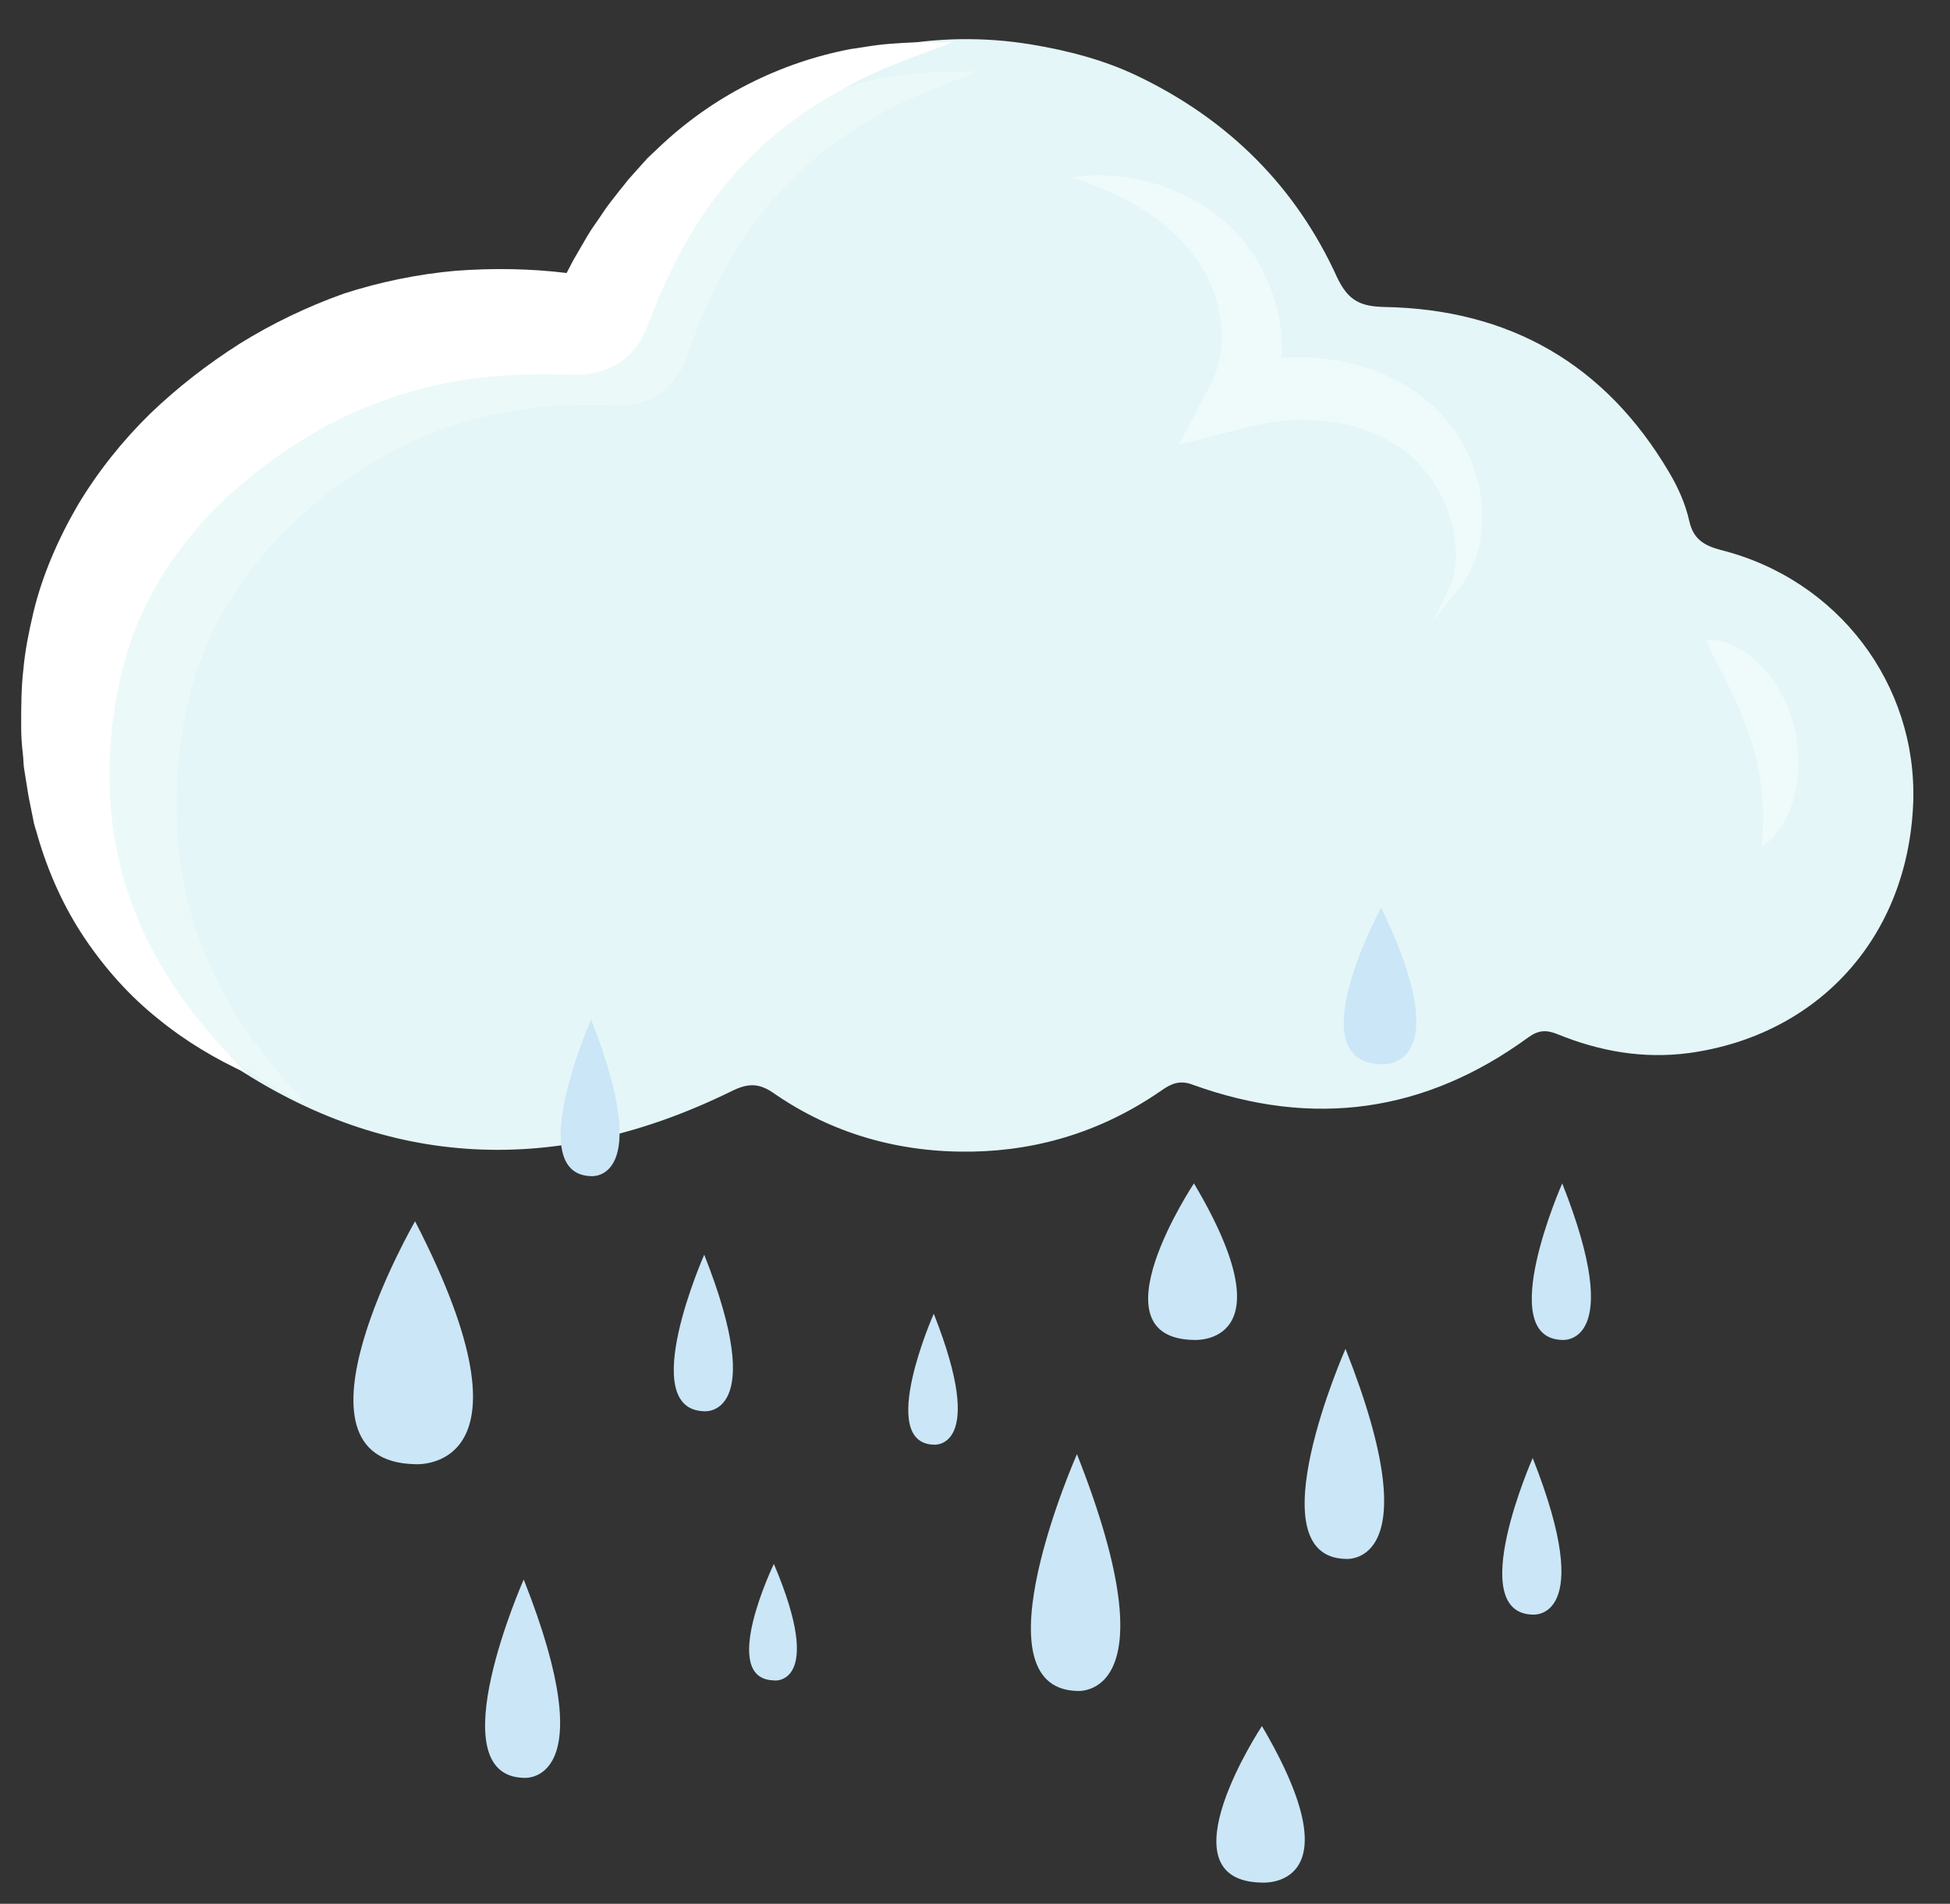 <?xml version="1.0" encoding="utf-8"?>
<!-- Generator: Adobe Illustrator 22.0.1, SVG Export Plug-In . SVG Version: 6.00 Build 0)  -->
<svg version="1.1" id="레이어_1" xmlns="http://www.w3.org/2000/svg" xmlns:xlink="http://www.w3.org/1999/xlink" x="0px"
	 y="0px" viewBox="0 0 350 341.7" enable-background="new 0 0 350 341.7" xml:space="preserve">
<rect x="0" y="0" width="350" height="341.7" fill="#333333" stroke="none"/>
<g>
	<g>
		<path fill="#E4F6F7" d="M308.8,98.7c-3-0.8-4.9-2-5.6-5.2c-0.7-3.1-2-6-3.6-8.7c-11.5-19.5-28.7-29.3-51.1-29.7
			c-4.3-0.1-6.5-1.1-8.5-5.3c-7.4-16.3-19.5-28.3-35.7-36.1c-6-2.9-12.5-4.6-19.1-5.7c-34.2-5.7-67.5,14.1-80.6,45.9
			c-1.2,2.9-2.8,3.7-5.7,3.4C75.4,55,54.3,61,35.9,75.8c-15.7,12.7-25.4,29.2-27,49.5c-2.2,27.9,9.3,50,32.1,65.4
			c28.7,19.4,59.2,20.4,90.2,5.2c3-1.5,5-1.6,7.8,0.4c10.6,7.3,22.6,10.6,35.4,10.4c12.4-0.2,23.9-3.9,34.1-11
			c1.7-1.2,3.3-1.9,5.6-1c21.6,7.8,41.7,5,60.2-8.5c1.8-1.3,3.2-1.4,5.2-0.6c7.6,3.1,15.4,4.5,23.7,3.4c23.1-3.2,39.3-20.7,40.2-45
			C344.1,122.9,330,104,308.8,98.7z"/>
		<g>
			<g>
				<path fill="#CBE6F7" d="M126.4,225.2c0,0-12.3,27.8,0,28.1C126.4,253.3,138,254.5,126.4,225.2z"/>
				<path fill="#CBE6F7" d="M167.6,235.8c0,0-10.3,23.2,0,23.5C167.6,259.3,177.3,260.3,167.6,235.8z"/>
				<path fill="#CBE6F7" d="M193.3,261c0,0-18.6,42,0,42.5C193.3,303.5,210.8,305.3,193.3,261z"/>
				<path fill="#CBE6F7" d="M247.9,162.9c0,0-15.1,27.8,0,28.1C247.9,191.1,262.1,192.3,247.9,162.9z"/>
				<path fill="#CBE6F7" d="M214.3,212.4c0,0-18.5,27.8,0,28.1C214.3,240.5,231.7,241.7,214.3,212.4z"/>
				<path fill="#CBE6F7" d="M280.4,212.4c0,0-12.3,27.8,0,28.1C280.4,240.5,292,241.7,280.4,212.4z"/>
				<path fill="#CBE6F7" d="M241.5,242.1c0,0-16.5,37.3,0,37.7C241.5,279.8,257.1,281.5,241.5,242.1z"/>
				<path fill="#CBE6F7" d="M106.1,183c0,0-12.3,27.8,0,28.1C106.1,211.1,117.6,212.3,106.1,183z"/>
				<path fill="#CBE6F7" d="M138.9,280.7c0,0-10,20.7,0,20.9C138.9,301.7,148.2,302.6,138.9,280.7z"/>
				<path fill="#CBE6F7" d="M94,283.5c0,0-15.6,35.2,0,35.6C94,319.1,108.7,320.6,94,283.5z"/>
				<path fill="#CBE6F7" d="M74.5,219.2c0,0-24.9,43.1,0,43.6C74.5,262.8,97.9,264.6,74.5,219.2z"/>
				<path fill="#CBE6F7" d="M275.1,261.7c0,0-12.3,27.8,0,28.1C275.1,289.8,286.7,291,275.1,261.7z"/>
				<path fill="#CBE6F7" d="M226.5,309.8c0,0-18.4,27.8,0,28.1C226.5,337.9,243.8,339.2,226.5,309.8z"/>
			</g>
		</g>
		<path fill="#FFFFFF" d="M169.1,7.6l-2.3,0c-1.6,0-3.1,0-4.7,0.1c-1.6,0.1-3.1,0.2-4.7,0.4c-1.6,0.2-3.1,0.5-4.7,0.7
			c-6.3,1.2-12.5,3.3-18.4,6.3c-5.9,3-11.4,6.9-16.3,11.6l-1.8,1.7l-1.7,1.9l-1.7,1.9c-0.5,0.6-1,1.3-1.6,2c-1,1.3-2.1,2.6-3,4
			c-0.9,1.4-2,2.8-2.8,4.2c-0.8,1.4-1.7,2.9-2.5,4.3l-1.2,2.3c-6.5-0.8-13.2-0.9-19.9-0.4c-6.8,0.6-13.6,2-20.1,4.1
			C55,55.1,48.8,58.1,43,61.7c-5.8,3.7-11.1,7.8-16.1,12.6c-4.9,4.8-9.3,10.3-12.9,16.3c-3.5,6-6.4,12.6-8,19.3
			c-0.8,3.4-1.5,6.8-1.8,10.2c-0.4,3.4-0.4,6.9-0.4,10.2c0,1.7,0.1,3.4,0.3,5c0.1,0.8,0.1,1.7,0.2,2.5l0.4,2.5l0.4,2.5l0.5,2.5
			l0.5,2.5c0.2,0.8,0.5,1.6,0.7,2.4c1.9,6.5,4.7,12.7,8.4,18.2c3.7,5.5,8.1,10.4,13.1,14.4c5,4.1,10.4,7.3,16.1,9.9
			c-4.4-4.4-8.5-9-11.9-13.8c-3.4-4.9-6.3-10-8.3-15.3c-4.2-10.6-5.3-21.8-4.1-32.8c0.3-2.8,0.7-5.5,1.3-8.1
			c0.5-2.6,1.3-5.2,2.1-7.7c1.8-5,4.2-9.7,7.1-14c3-4.3,6.4-8.4,10.4-12c3.9-3.6,8.4-7,12.9-9.8c9.1-5.8,19.3-9.5,30-11.1
			c5.4-0.8,10.9-1,16.5-0.9l2.8,0.1c0.7,0,1.6,0,2.6-0.2c1-0.2,2.1-0.4,3.3-0.9c1.2-0.5,2.3-1.2,3.3-2c0.9-0.8,1.7-1.7,2.2-2.5
			l0.4-0.6l0.3-0.6c0.2-0.4,0.4-0.7,0.5-1.1c0.3-0.6,0.6-1.4,0.7-1.6L118,54c0.5-1.3,1.1-2.6,1.7-3.8c4.6-10.1,11.1-19.3,20-26.5
			c4.4-3.6,9.4-6.7,14.7-9.4l4.1-1.9c1.4-0.6,2.8-1.1,4.2-1.7c1.4-0.6,2.9-1,4.3-1.6l2.2-0.8c0.8-0.3,1.4-0.7,2.1-1
			C170.6,7.5,169.8,7.6,169.1,7.6z"/>
		<path opacity="0.42" fill="#FFFFFF" d="M265.7,88.4c-1.1-6.1-4.2-11.9-9.2-16.2c-4.9-4.2-11-6.7-17.2-7.6
			c-3.1-0.5-6.2-0.6-9.3-0.4c0.2-2.8,0-5.5-0.6-8.1c-1.3-5.7-4.1-10.9-8.1-14.9c-3.9-4-8.8-6.6-13.8-8.2c-5-1.5-10.2-1.9-15.1-1.2
			c4.7,1.6,9.1,3.5,13,6c3.9,2.5,7.1,5.5,9.5,8.9c1.1,1.7,2.1,3.5,2.8,5.4c0.7,1.9,1.2,3.8,1.4,5.8c0.5,3.9-0.1,7.7-1.7,10.8
			l-5.8,11.1l12.3-3.1c4.6-1.2,9.3-1.6,13.9-1.1c4.6,0.5,9,1.8,12.8,4.3c3.7,2.3,6.8,6,8.7,10.4c1.9,4.3,2.7,9.4,1.2,14.5l0,0
			c0,0.1-0.1,0.1-0.1,0.2l-3.4,6.7l4.9-6.1c1.8-2.2,3.1-5,3.7-8C266.2,94.5,266.2,91.4,265.7,88.4z"/>
		<path opacity="0.29" fill="#FFFFFF" d="M173.6,12.9l-2.2,0c-1.5,0-3,0-4.5,0.1c-1.5,0.1-3,0.2-4.5,0.4c-1.5,0.2-3,0.5-4.5,0.7
			c-6,1.2-11.9,3.3-17.4,6.3c-5.6,3-10.8,6.9-15.4,11.6l-1.7,1.8l-1.6,1.9l-1.6,1.9c-0.5,0.6-1,1.3-1.5,2c-1,1.3-2,2.6-2.9,4
			c-0.9,1.4-1.9,2.8-2.6,4.2c-0.8,1.4-1.6,2.9-2.4,4.4l-1.1,2.3c-6.2-0.8-12.5-1-18.9-0.4c-6.4,0.6-12.9,2-19.1,4.1
			c-6.2,2.2-12.1,5.2-17.7,8.8c-5.5,3.7-10.6,7.8-15.3,12.6C34.2,84.5,30,90,26.5,96c-3.4,6-6,12.6-7.6,19.4
			c-0.8,3.4-1.4,6.8-1.7,10.2c-0.4,3.4-0.4,6.9-0.4,10.2c0,1.7,0.1,3.4,0.2,5c0.1,0.8,0.1,1.7,0.2,2.5l0.3,2.5l0.3,2.5l0.5,2.5
			l0.5,2.5c0.2,0.8,0.4,1.6,0.7,2.4c1.8,6.5,4.5,12.7,8,18.2c3.5,5.5,7.7,10.4,12.4,14.5c4.7,4.1,9.9,7.3,15.3,9.9
			c-4.2-4.4-8-9-11.3-13.8c-3.3-4.9-5.9-10-7.9-15.3c-4-10.6-5-21.8-3.9-32.9c0.3-2.8,0.6-5.5,1.2-8.1c0.5-2.6,1.2-5.2,2-7.7
			c1.7-5,3.9-9.7,6.8-14c2.8-4.3,6.1-8.4,9.9-12c3.7-3.6,7.9-7,12.3-9.8c8.7-5.8,18.3-9.5,28.5-11.1c5.1-0.8,10.3-1,15.6-0.9
			l2.7,0.1c0.7,0,1.5,0,2.4-0.2c0.9-0.2,2-0.4,3.1-0.9c1.1-0.5,2.2-1.2,3.1-2.1c0.9-0.8,1.6-1.7,2.1-2.5l0.4-0.6l0.3-0.6
			c0.2-0.4,0.4-0.7,0.5-1.1c0.3-0.6,0.6-1.4,0.6-1.6l1.4-3.9c0.5-1.3,1-2.6,1.6-3.8c4.3-10.2,10.6-19.3,19-26.5
			c4.2-3.6,8.9-6.7,14-9.4l3.9-1.9c1.3-0.6,2.7-1.1,4-1.7c1.3-0.6,2.7-1,4.1-1.6l2.1-0.8c0.7-0.3,1.4-0.7,2-1
			C175.1,12.7,174.3,12.9,173.6,12.9z"/>
		<path opacity="0.42" fill="#FFFFFF" d="M306.1,114.8c3.3-0.1,6.4,1.4,9.1,3.8c2.7,2.4,4.9,5.9,6.3,10c1.4,4.2,1.7,9,0.8,13.3
			c-0.9,4.3-3,8.4-6.1,10c0.4-4.3,0.3-7.5-0.1-10.7c-0.4-3.1-1-6-1.9-8.6c-0.9-2.7-2-5.5-3.4-8.3
			C309.4,121.3,307.8,118.4,306.1,114.8z"/>
	</g>
</g>
</svg>
